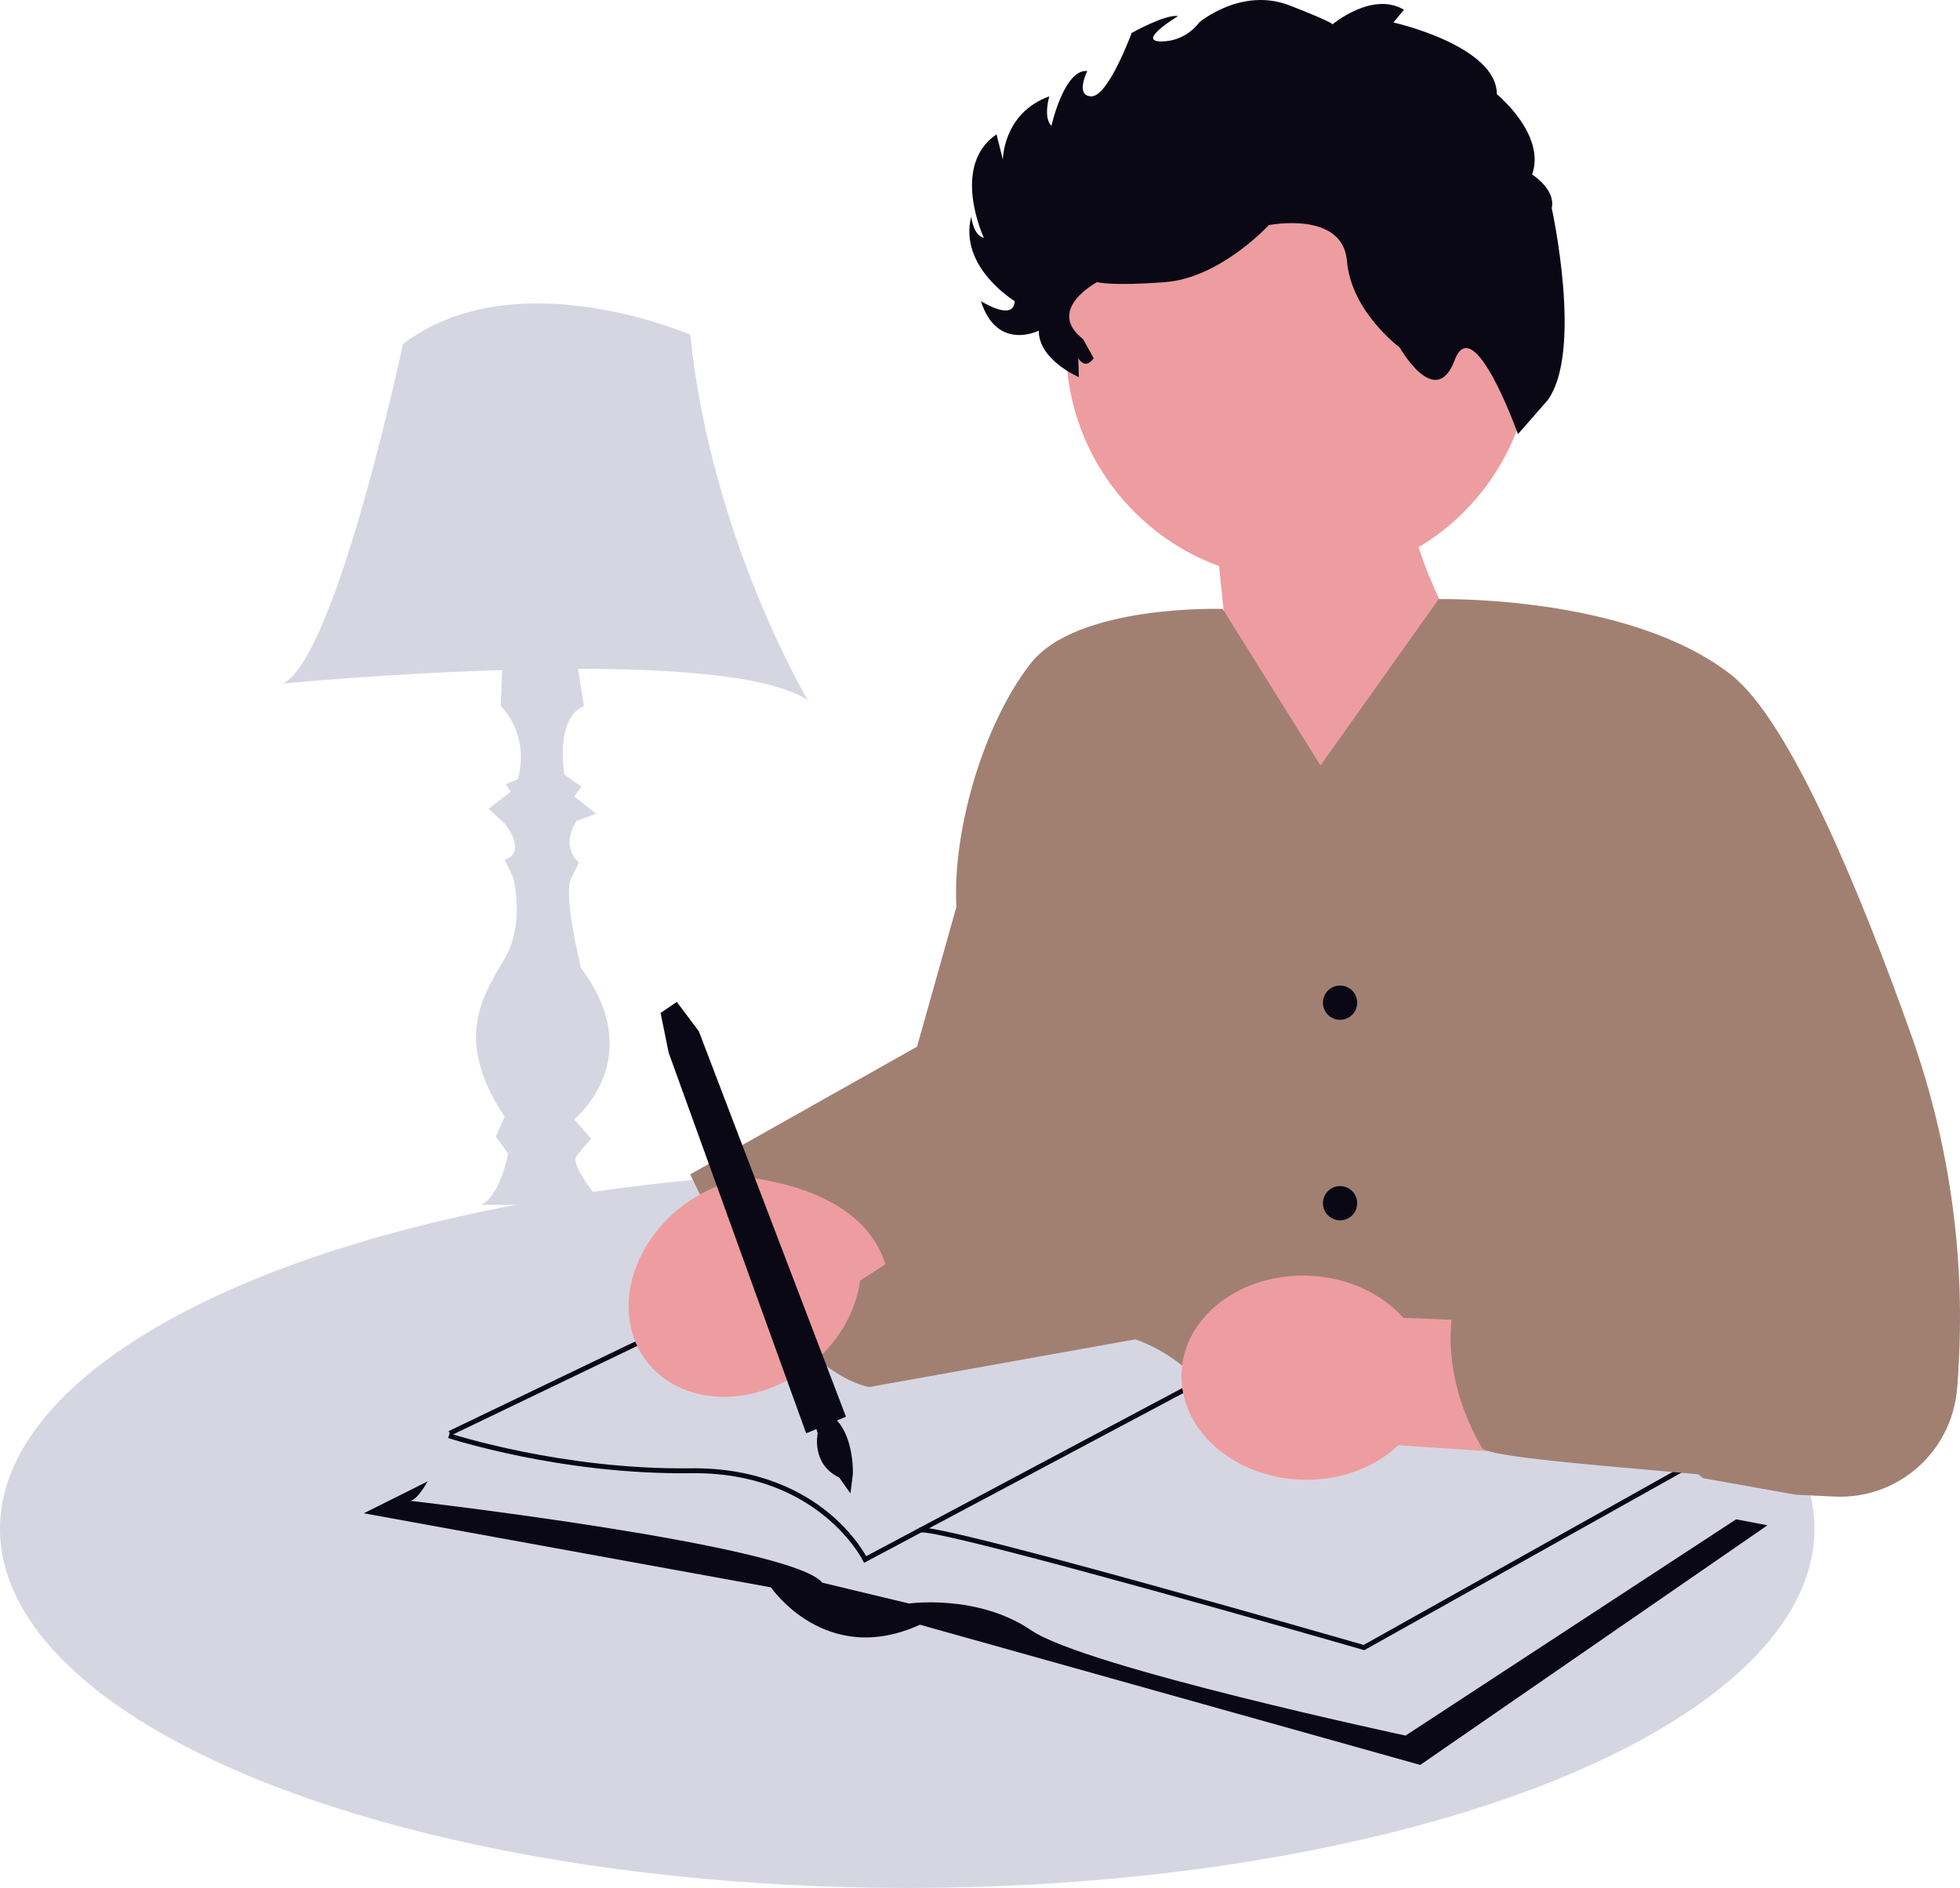 <svg xmlns="http://www.w3.org/2000/svg" viewBox="0 0 801.512 772"><ellipse cx="371" cy="625.14" fill="#d6d6e3" rx="371" ry="146.86"/><path fill="#ed9da0" d="M626.423 146.418c2.448-52.562-38.176-97.156-90.737-99.604-52.562-2.449-97.156 38.176-99.604 90.737-1.986 42.627 24.36 80.01 62.426 93.925l12.735 122.446 97.431-73.79s-19.059-26.752-28.57-56.359c26.476-15.847 44.775-44.223 46.319-77.355"/><path fill="#a18072" d="M500 249s-59.788-2.079-78.755 22.557S390 338 391 369s74.279 194.193 74.279 194.193l269 48 15.917.77c25.727 1.245 47.833-18.074 50.046-43.736 4.234-49.119-2.153-98.562-18.677-145.011C761.371 366.45 732.296 295.09 708 276c-42-33-120-31-120-31l.203.159L540 313z"/><path fill="#090814" d="m183.575 601.399-34.804 17.39 166.508 30.295s22.325 32.93 60.912 15.27l204.588 57.34 142-98-407.5-77.5z"/><path fill="#d6d6e3" d="M490.279 565.104s-23.461-30.41-70.48-18.91l-104.52-18.308-131.704 59.168s-9.796 25.64-15.796 26.64c0 0 156 17.964 168.5 33.482l35.5 8.517s28-4 50 11 153 43 153 43l138.95-90.903-23.339-19.33z"/><path fill="#090814" d="m557.903 674.77-.402-.116c-69.74-20.125-175.482-49.5-180.902-47.97l-.882-1.79c1.116-.604 3.736-2.013 93.564 22.782 41.964 11.584 83.842 23.636 88.374 24.941l132.247-74.03.976 1.746z"/><path fill="#090814" d="m353.334 639.063-.454-.931c-.178-.364-18.365-36.463-70.49-35.734-52.976.692-98.675-14.244-99.13-14.395l.63-1.899c.452.15 45.855 14.959 98.473 14.294 27.874-.37 46.05 9.644 56.374 18.11 9.309 7.632 14.017 15.244 15.456 17.832l135.616-72.118.94 1.765z"/><path fill="#a18072" d="m332.779 460.664-50.5 19.53s35.279 78.193 73 87l36.967-53.265z"/><path fill="#ed9da0" d="M320.63 481.775 433 399l14 63-95.292 61.672c-1.743 13.162-9.48 26.518-22.264 36-22.368 16.592-51.632 15.036-65.363-3.475s-6.73-46.968 15.637-63.56c12.784-9.483 27.81-13.012 40.912-10.862"/><path fill="#090814" d="M518.879 92.049s-19.855 21.581-42.3 23.308c-22.445 1.726-27.92 0-27.92 0s-21.286 11.222-5.748 23.308l4.317 7.77s-3.077 5.179-6.286 0l.243 7.769s-16.402-6.907-16.402-18.992c0 0-17.076 8.632-23.645-12.086 0 0 13.47 8.633 13.81 0 0 0-22.97-13.812-17.79-34.53 0 0 .864 7.769 5.18 8.632 0 0-13.812-29.35 5.18-42.3l2.59 10.36s0-18.992 18.991-25.899c0 0-2.59 8.633.863 12.086 0 0 5.18-23.308 14.676-22.445 0 0-5.18 10.36 1.727 10.36 6.906 0 16.402-25.899 16.402-25.899s13.812-7.769 18.991-6.906c0 0-17.265 10.36-6.906 10.36s15.539-7.77 15.539-7.77S507.656-5.5 527.511 2.27s17.266 7.77 17.266 7.77 16.402-13.813 29.35-6.043l-4.316 5.18s42.3 9.495 42.3 29.35c0 0 20.2 16.461 14.417 32.834 0 0 9.755 6.013 8.028 13.782 0 0 12.95 58.702-1.726 78.557l-12.086 13.813s-18.129-50.933-25.898-30.215c-7.77 20.719-22.445-5.18-22.445-5.18s-19.855-14.675-21.582-35.393-31.94-14.675-31.94-14.675"/><path fill="#a18072" d="m434 302-19-16-40 142-92.721 52.193s114-6 73 87L468 547l-10.721-84.807z"/><path fill="#090814" d="m276.779 409.693-6.648 4.5 3.324 16.303 56.213 155.608 16.28-6.802-60.17-157.609z"/><path fill="#090814" d="m338.648 577.914-5.87 2.78 1.603 5.41s-2.777 12.558 8.81 18.074l4.588 6.515 1-8s.738-18.559-10.131-24.78"/><path fill="#ed9da0" d="m573.883 538.856 189.427 7.947L767 604l-195.193-13.02c-9.614 9.157-24.018 14.706-39.922 14.072-27.828-1.108-49.643-20.676-48.726-43.706s24.22-40.8 52.048-39.692c15.904.633 29.82 7.31 38.676 17.202"/><circle cx="548" cy="410" r="7" fill="#090814"/><circle cx="548" cy="492" r="7" fill="#090814"/><path fill="#d6d6e3" d="M282.279 136.857s-71.5-31.164-117.5 3.836c0 0-27.015 127.648-49.008 138.824 0 0 179.252-17.388 214.63 6.894 0 0-39.622-66.391-48.122-149.554"/><path fill="#d6d6e3" d="m205.856 261.102-1.077 27.591s12 11 7 30l-5 2 2.11 3.016-9.11 6.984 6.61 6.054s9.609 11.709 0 14.828l3.39 7.118s5.219 18.548-3.39 33.274-21.391 32.633 0 64.68l-3.61 8.046 5 7s-3 17-11 21h50s-14-16-11-20 6-7 6-7l-7-8s30.71-24.542 2.855-61.77c0 0-7.855-31.23-3.855-37.23l3-6s-8-6-1-17l8-3-9-7 3-4-7-5s-4-23 8-28l-3-19z"/><path fill="#a18072" d="M748.779 611.664C754.248 604.472 609.843 598.671 606 592c-20.752-36.021-10-64-10-64l169-40-75.221-78.307 61.665 46.845a124.99 124.99 0 0 1 48.92 110.264c-2.277 26.421-25.103 46.272-51.585 44.862"/><path fill="#090814" d="m183.456 585.204 76.275-36.65.866 1.803-76.275 36.65z"/></svg>